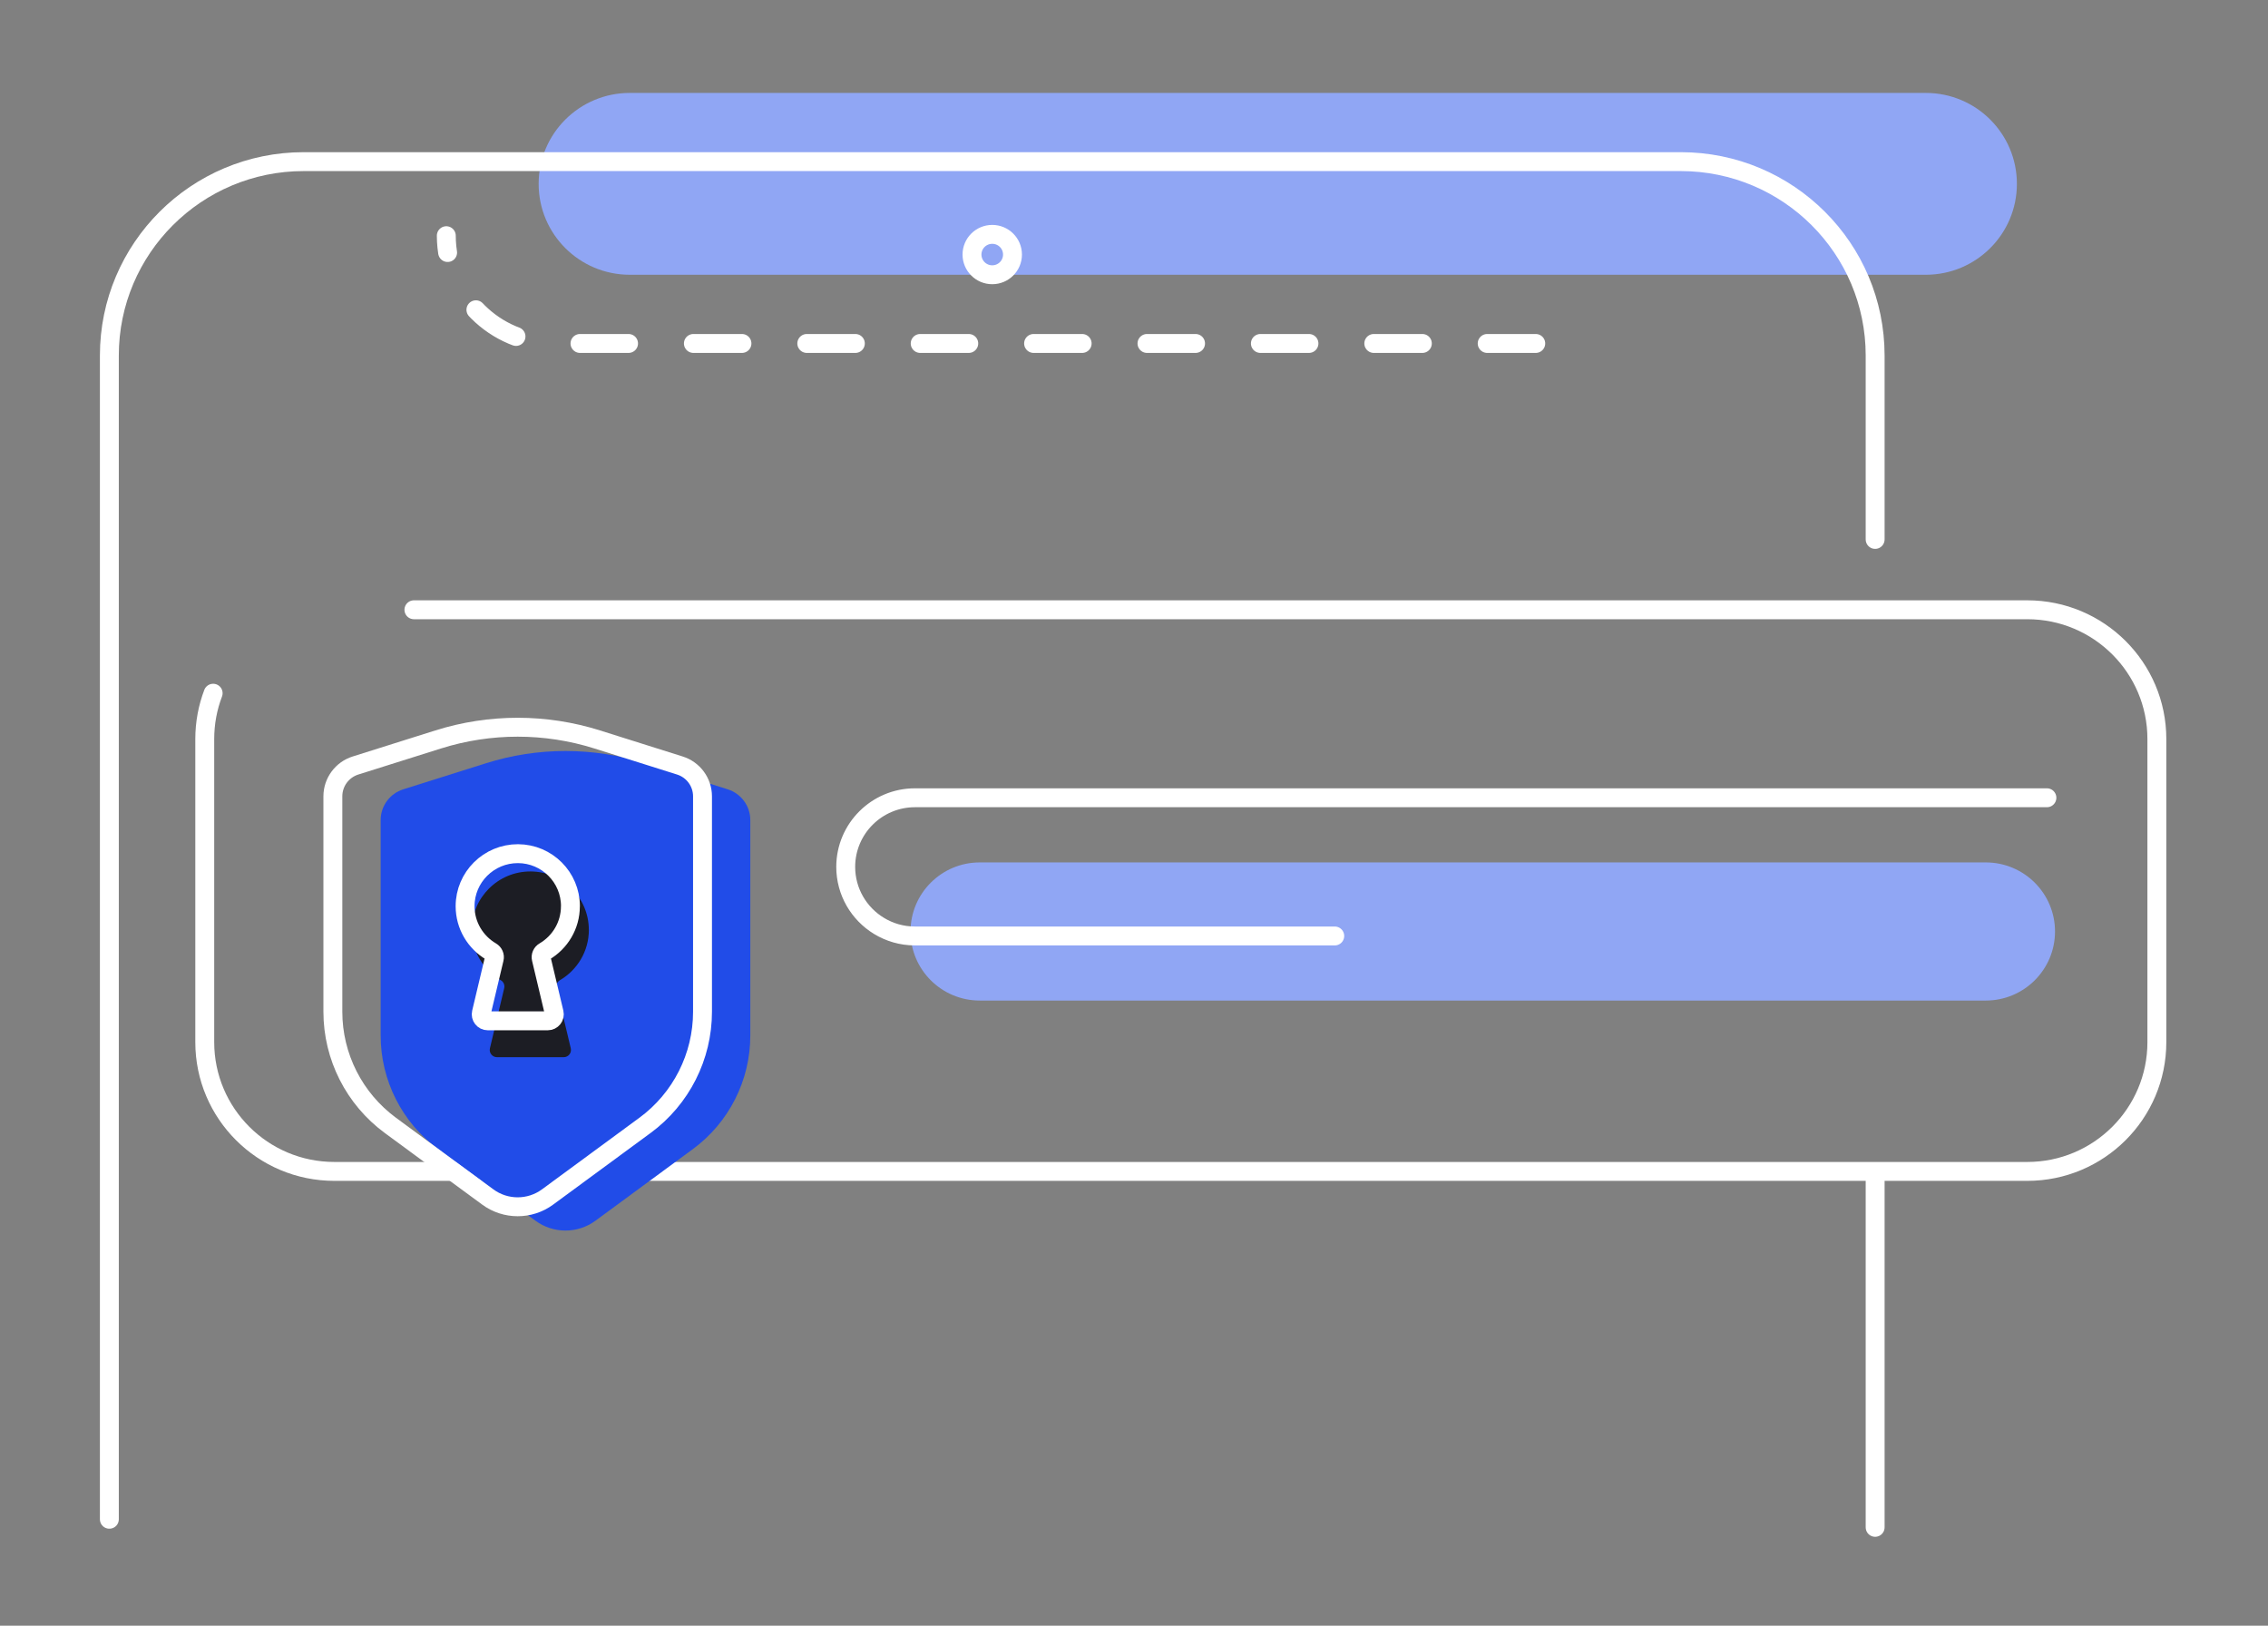 <svg width="120" height="86" viewBox="0 0 120 86" fill="none" xmlns="http://www.w3.org/2000/svg">
<rect x="0" y="0" width="120" height="86" fill="#808080" stroke="none"/>
<g id="push_notification">
<g id="Group 342">
<path id="Vector" d="M101.893 4.916H33.321C30.659 4.916 28.5 7.069 28.5 9.726C28.5 12.382 30.659 14.535 33.321 14.535H101.893C104.556 14.535 106.714 12.382 106.714 9.726C106.714 7.069 104.556 4.916 101.893 4.916Z" fill="#90A6F4"/>
<path id="Vector_2" d="M5.786 80.37V18.81C5.786 13.143 10.391 8.55 16.071 8.55H88.928C94.609 8.55 99.214 13.143 99.214 18.81V28.536" stroke="white" stroke-linecap="round" stroke-linejoin="round"/>
<path id="Vector_3" d="M99.214 80.797L99.214 62.094" stroke="white" stroke-linecap="round" stroke-linejoin="round"/>
<path id="Vector_4" d="M81.257 18.169H29.329C26.173 18.169 23.614 15.617 23.614 12.468" stroke="white" stroke-linecap="round" stroke-linejoin="round" stroke-dasharray="2.57 3.43 2.57 3.43"/>
<path id="Vector_5" d="M52.5 14.535C53.092 14.535 53.571 14.056 53.571 13.466C53.571 12.876 53.092 12.398 52.5 12.398C51.908 12.398 51.428 12.876 51.428 13.466C51.428 14.056 51.908 14.535 52.5 14.535Z" stroke="white" stroke-linecap="round" stroke-linejoin="round"/>
<path id="Vector_6" d="M105.066 45.622H51.84C49.816 45.622 48.176 47.258 48.176 49.276C48.176 51.294 49.816 52.93 51.84 52.93H105.066C107.09 52.93 108.731 51.294 108.731 49.276C108.731 47.258 107.09 45.622 105.066 45.622Z" fill="#90A6F4"/>
<path id="Vector_7" d="M21.9 32.257H107.263C111.049 32.257 114.12 35.32 114.12 39.097V55.128C114.12 58.905 111.049 61.968 107.263 61.968H17.691C13.905 61.968 10.834 58.905 10.834 55.128V39.097C10.834 38.242 10.99 37.426 11.278 36.671" stroke="white" stroke-linecap="round" stroke-linejoin="round"/>
<g id="_05">
<path id="Vector_8" d="M36.65 60.794L31.503 64.578C30.562 65.27 29.276 65.27 28.335 64.578L23.188 60.794C21.273 59.386 20.141 57.154 20.141 54.779V43.384C20.141 42.638 20.625 41.978 21.341 41.754L25.717 40.375C28.453 39.513 31.387 39.513 34.123 40.375L38.499 41.754C39.212 41.978 39.699 42.638 39.699 43.384V54.779C39.699 57.154 38.568 59.386 36.652 60.794H36.65Z" fill="#214CE8"/>
<path id="Vector_9" d="M32.707 49.196C32.707 47.666 31.466 46.424 29.934 46.417C28.391 46.411 27.133 47.659 27.133 49.196C27.133 50.218 27.686 51.111 28.511 51.594C28.644 51.671 28.712 51.825 28.676 51.973L27.994 54.835C27.943 55.051 28.108 55.26 28.331 55.26H31.509C31.732 55.26 31.897 55.053 31.845 54.835L31.164 51.973C31.127 51.823 31.196 51.671 31.329 51.594C32.152 51.111 32.705 50.22 32.705 49.198L32.707 49.196Z" fill="#214CE8"/>
</g>
<path id="Vector_10" d="M31.155 49.189C31.155 47.489 29.777 46.108 28.076 46.1C26.361 46.091 24.964 47.479 24.964 49.189C24.964 50.324 25.579 51.315 26.494 51.852C26.642 51.937 26.717 52.108 26.678 52.273L25.922 55.454C25.864 55.695 26.048 55.926 26.295 55.926H29.826C30.075 55.926 30.257 55.695 30.199 55.454L29.443 52.273C29.404 52.108 29.479 51.937 29.627 51.852C30.542 51.315 31.157 50.324 31.157 49.189H31.155Z" fill="#1C1D24"/>
<g id="_05-2">
<path id="Vector_11" d="M34.121 59.536L28.974 63.319C28.033 64.012 26.747 64.012 25.807 63.319L20.659 59.536C18.744 58.127 17.612 55.896 17.612 53.521V42.126C17.612 41.38 18.097 40.719 18.812 40.495L23.188 39.116C25.924 38.255 28.858 38.255 31.594 39.116L35.97 40.495C36.684 40.719 37.17 41.38 37.17 42.126V53.521C37.17 55.896 36.039 58.127 34.123 59.536H34.121Z" stroke="white" stroke-linecap="round" stroke-linejoin="round"/>
<path id="Vector_12" d="M30.182 47.938C30.182 46.407 28.941 45.165 27.409 45.159C25.866 45.153 24.608 46.401 24.608 47.938C24.608 48.959 25.161 49.853 25.986 50.336C26.119 50.413 26.188 50.567 26.151 50.714L25.47 53.576C25.418 53.792 25.583 54.002 25.806 54.002H28.984C29.207 54.002 29.372 53.794 29.32 53.576L28.639 50.714C28.603 50.565 28.671 50.413 28.804 50.336C29.627 49.853 30.18 48.962 30.18 47.94L30.182 47.938Z" stroke="white" stroke-linecap="round" stroke-linejoin="round"/>
</g>
<path id="Vector_13" d="M108.302 42.202H48.411C47.4 42.202 46.485 42.611 45.821 43.273C45.158 43.934 44.747 44.849 44.747 45.858C44.747 47.178 45.45 48.337 46.504 48.978C47.059 49.318 47.713 49.513 48.409 49.513H70.622H70.371" stroke="white" stroke-linecap="round" stroke-linejoin="round"/>
</g>
</g>
</svg>
